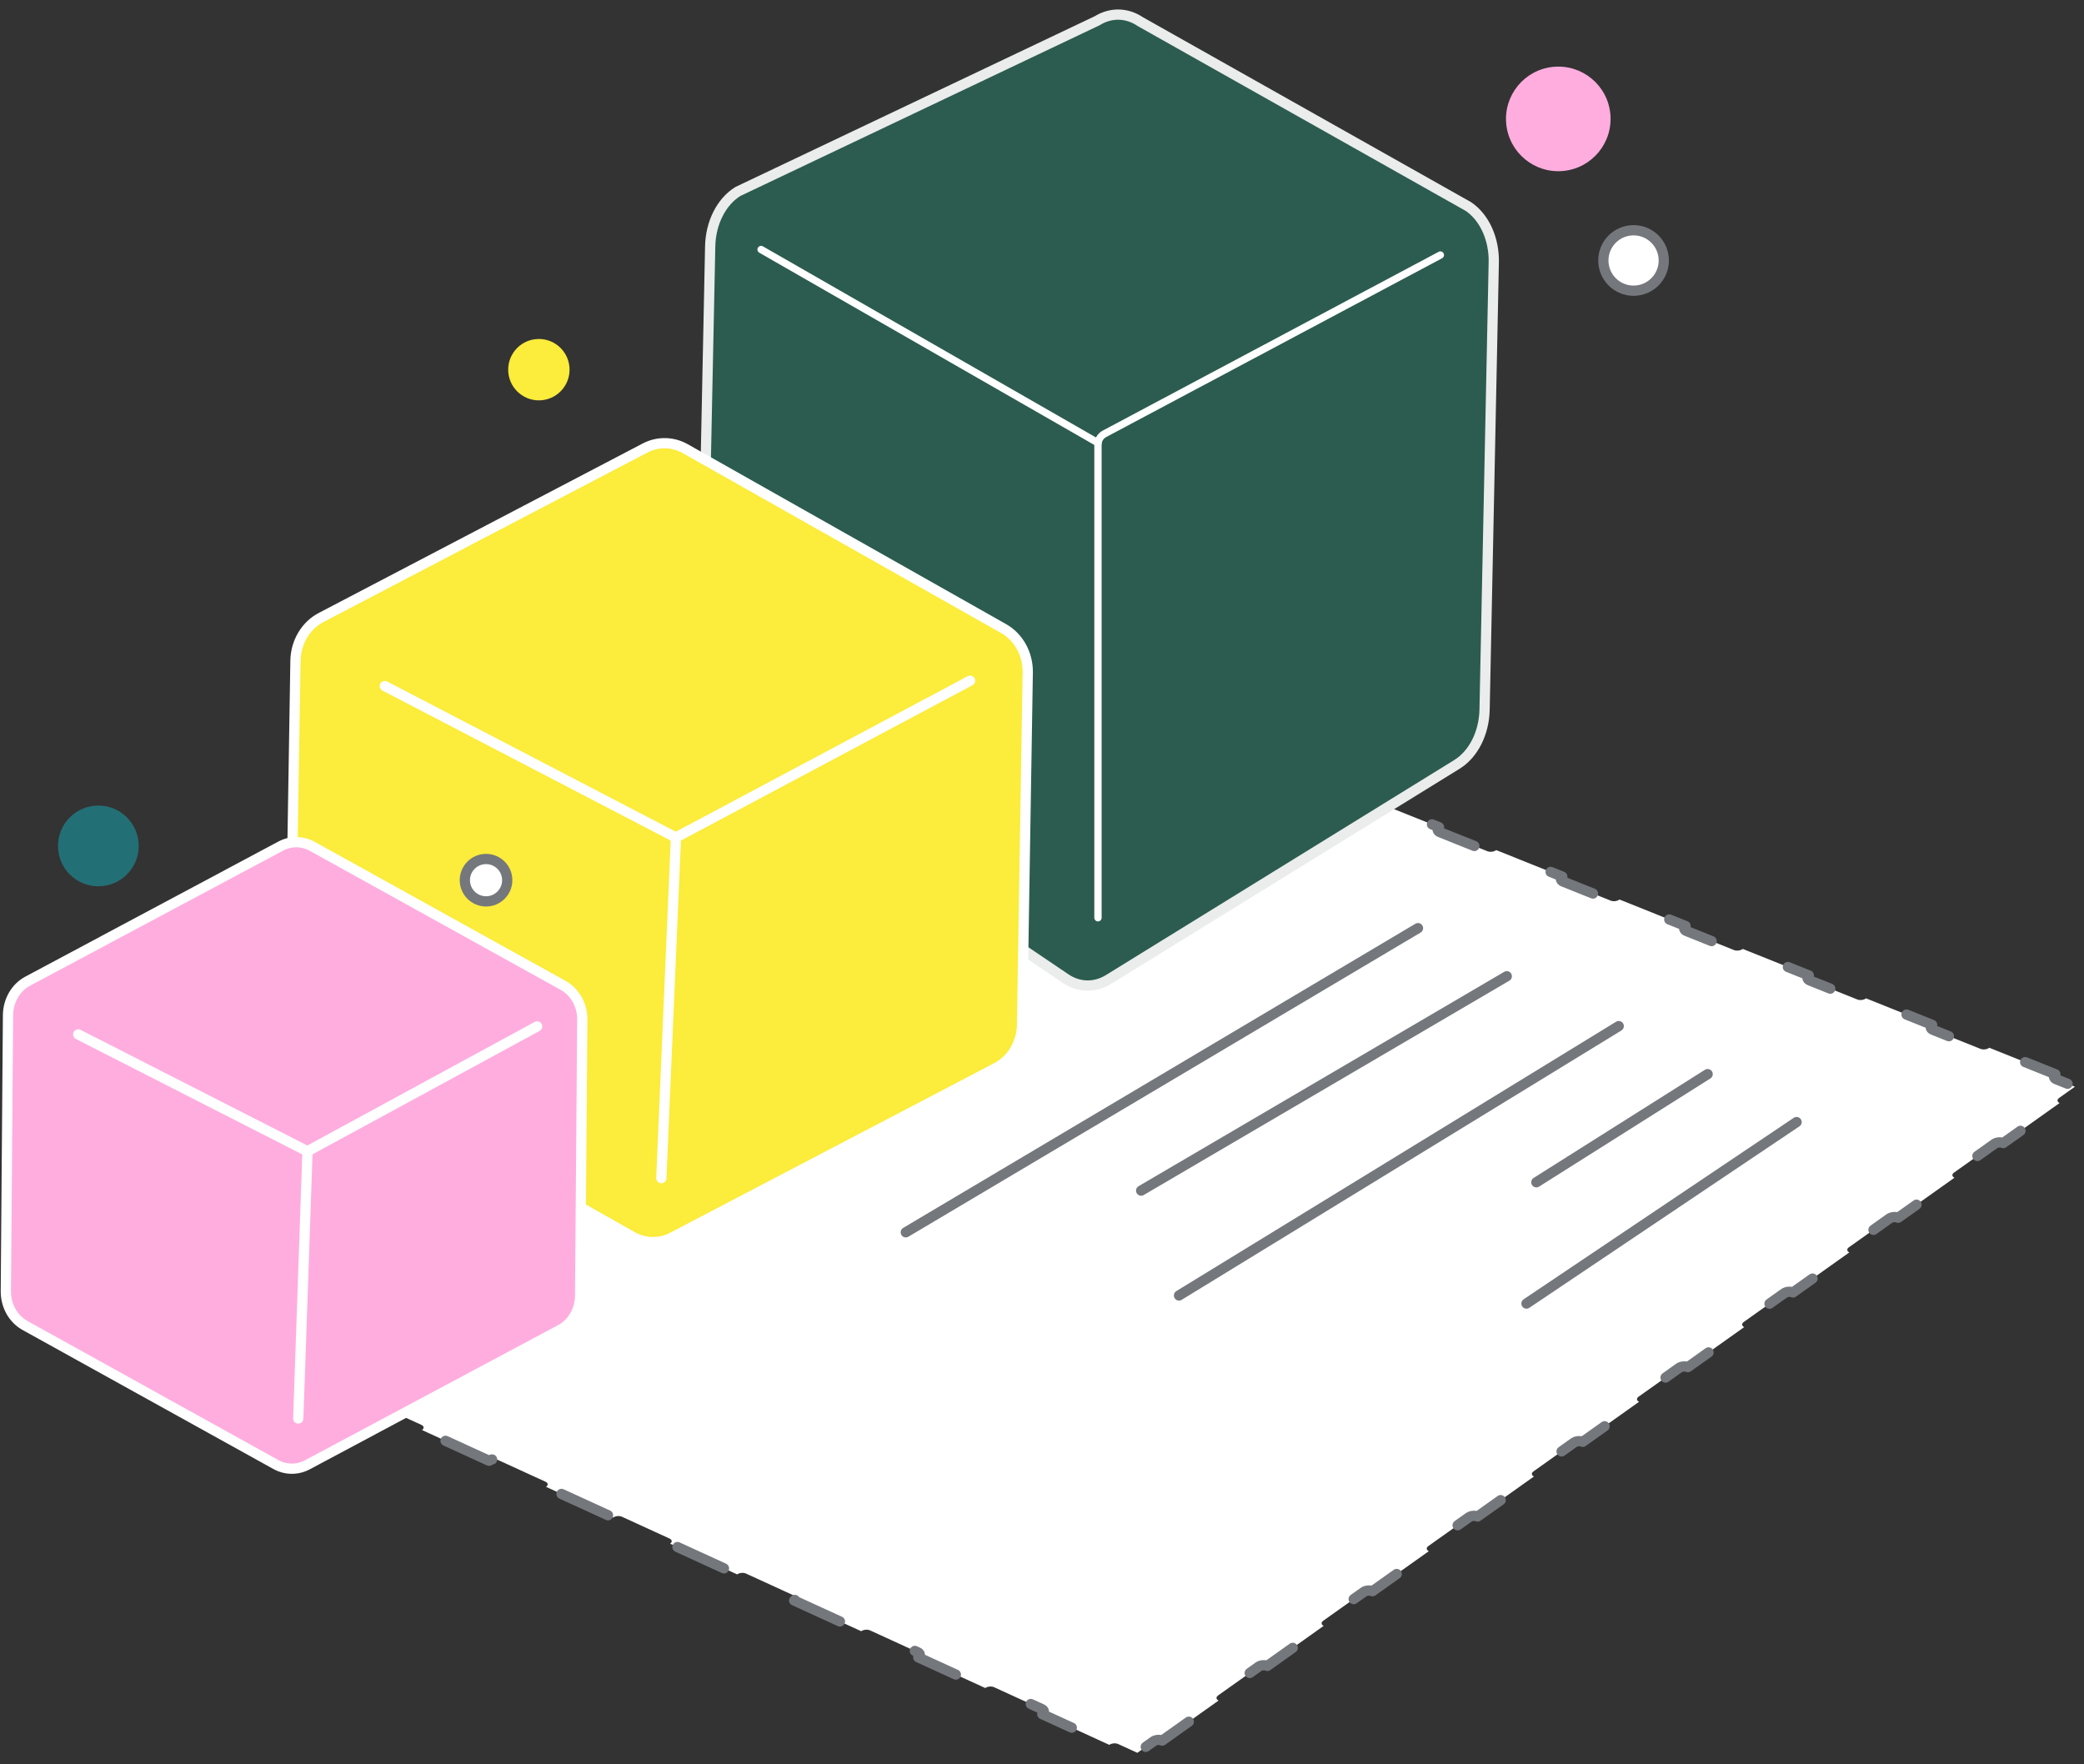 <svg width="215" height="182" viewBox="0 0 215 182" fill="none" xmlns="http://www.w3.org/2000/svg">
<rect x="0" y="0" width="215" height="182" fill="#333333" stroke="none"/>
<path d="M55.904 41.287C57.644 41.115 58.916 39.566 58.745 37.826C58.574 36.086 57.024 34.813 55.284 34.985C53.544 35.156 52.272 36.706 52.443 38.446C52.614 40.186 54.163 41.458 55.904 41.287Z" fill="#FCEC3B"/>
<path d="M10.554 91.412C12.843 91.187 14.517 89.149 14.291 86.859C14.066 84.57 12.028 82.897 9.739 83.122C7.449 83.347 5.776 85.386 6.002 87.675C6.227 89.964 8.265 91.637 10.554 91.412Z" fill="#236F76"/>
<path d="M161.292 17.635C164.257 17.343 166.424 14.704 166.132 11.738C165.841 8.774 163.201 6.606 160.236 6.898C157.271 7.19 155.104 9.831 155.395 12.795C155.687 15.76 158.327 17.927 161.292 17.635Z" fill="#FFADDF"/>
<path d="M122.8 77.981C123.021 78.129 123.427 78.131 123.706 77.985L125.972 76.798L128.016 77.617C128.294 77.729 128.7 77.677 128.923 77.501L135.741 80.234C135.518 80.41 135.564 80.643 135.842 80.754L140.734 82.715C141.012 82.827 141.418 82.775 141.641 82.599L148.459 85.332C148.236 85.507 148.282 85.74 148.56 85.852L153.452 87.812C153.73 87.924 154.136 87.872 154.359 87.697L161.177 90.429C160.954 90.605 161 90.838 161.278 90.95L166.17 92.91C166.448 93.022 166.854 92.97 167.077 92.794L173.895 95.527C173.672 95.703 173.718 95.935 173.996 96.047L178.888 98.008C179.166 98.119 179.572 98.067 179.794 97.892L186.612 100.624C186.39 100.8 186.436 101.033 186.714 101.145L191.606 103.105C191.884 103.217 192.29 103.165 192.512 102.989L199.33 105.722C199.108 105.898 199.154 106.131 199.432 106.242L204.324 108.203C204.602 108.314 205.008 108.262 205.23 108.087L212.048 110.82C211.826 110.995 211.872 111.228 212.15 111.34L214.062 112.106L212.432 113.264C212.194 113.433 212.217 113.668 212.482 113.79L206.669 117.919C206.404 117.798 205.996 117.836 205.758 118.005L201.586 120.969C201.349 121.138 201.371 121.373 201.636 121.495L195.823 125.625C195.558 125.503 195.15 125.542 194.912 125.711L190.741 128.674C190.503 128.843 190.525 129.079 190.79 129.2L184.977 133.33C184.712 133.208 184.304 133.247 184.066 133.416L179.895 136.379C179.657 136.548 179.679 136.784 179.944 136.905L174.131 141.035C173.866 140.913 173.458 140.952 173.22 141.121L169.049 144.084C168.811 144.253 168.833 144.489 169.098 144.61L163.285 148.74C163.02 148.619 162.612 148.657 162.374 148.826L158.203 151.79C157.965 151.959 157.987 152.194 158.253 152.316L152.44 156.445C152.174 156.324 151.766 156.362 151.529 156.531L147.357 159.495C147.119 159.664 147.141 159.899 147.407 160.021L141.594 164.15C141.328 164.029 140.921 164.067 140.683 164.236L136.511 167.2C136.273 167.369 136.296 167.604 136.561 167.726L130.748 171.856C130.483 171.734 130.075 171.773 129.837 171.942L125.665 174.905C125.427 175.074 125.45 175.31 125.715 175.431L119.902 179.561C119.637 179.439 119.229 179.478 118.991 179.647L117.336 180.823L115.355 179.915C115.09 179.794 114.682 179.832 114.444 180.001L107.529 176.834C107.767 176.665 107.745 176.429 107.479 176.308L102.557 174.053C102.292 173.932 101.884 173.97 101.646 174.139L94.731 170.972C94.969 170.803 94.947 170.568 94.681 170.446L89.759 168.191C89.493 168.07 89.086 168.108 88.848 168.277L81.933 165.11C82.171 164.941 82.148 164.706 81.883 164.584L76.961 162.33C76.695 162.208 76.287 162.247 76.05 162.416L69.135 159.248C69.372 159.079 69.35 158.844 69.085 158.722L64.162 156.468C63.897 156.346 63.489 156.385 63.252 156.554L56.336 153.386C56.574 153.217 56.552 152.982 56.287 152.86L51.364 150.606C51.099 150.484 50.691 150.523 50.453 150.692L43.538 147.524C43.776 147.355 43.754 147.12 43.489 146.998L38.566 144.744C38.301 144.622 37.893 144.661 37.655 144.83L30.74 141.663C30.978 141.494 30.956 141.258 30.691 141.137L25.768 138.882C25.503 138.76 25.095 138.799 24.857 138.968L17.942 135.801C18.18 135.632 18.158 135.396 17.892 135.275L16 134.408L18.069 133.324C18.348 133.178 18.395 132.939 18.173 132.791L25.699 128.849C25.921 128.997 26.326 128.998 26.606 128.852L31.941 126.057C32.22 125.911 32.266 125.673 32.045 125.524L39.571 121.582C39.792 121.73 40.198 121.732 40.477 121.586L45.812 118.791C46.091 118.644 46.138 118.406 45.916 118.258L53.442 114.315C53.664 114.463 54.07 114.465 54.349 114.319L59.684 111.524C59.963 111.378 60.01 111.139 59.788 110.991L67.314 107.048C67.535 107.197 67.941 107.198 68.22 107.052L73.555 104.257C73.834 104.111 73.881 103.872 73.659 103.724L81.185 99.782C81.407 99.93 81.813 99.931 82.092 99.785L87.427 96.99C87.706 96.844 87.752 96.605 87.531 96.457L95.057 92.515C95.278 92.663 95.684 92.665 95.963 92.518L101.298 89.723C101.577 89.577 101.624 89.339 101.403 89.191L108.928 85.248C109.15 85.396 109.556 85.398 109.835 85.252L115.17 82.457C115.449 82.31 115.496 82.072 115.274 81.924L122.8 77.981Z" fill="white" stroke="#74777C" stroke-width="1.057" stroke-linecap="round" stroke-linejoin="round" stroke-dasharray="5.28 8.45"/>
<path d="M151.491 21.306L117.643 2.233C116.261 1.298 114.607 1.264 113.188 2.142L76.12 19.756C74.42 20.81 73.317 22.994 73.268 25.404L72.319 71.546C72.269 73.963 73.281 76.19 74.937 77.306L109.924 100.943C111.306 101.878 112.96 101.912 114.379 101.034L150.308 78.856C151.141 78.341 151.849 77.541 152.353 76.543C152.857 75.546 153.136 74.391 153.16 73.208L154.108 27.066C154.158 24.649 153.146 22.428 151.491 21.306Z" fill="#2B5C4F" stroke="#EBECEC" stroke-width="1.057" stroke-linecap="round" stroke-linejoin="round"/>
<path d="M113.273 45.681L78.519 25.74" stroke="white" stroke-width="0.755" stroke-linecap="round" stroke-linejoin="round"/>
<path d="M113.274 94.678L113.274 45.871L113.274 94.678Z" fill="#2B5C4F"/>
<path d="M148.598 26.31L113.945 44.754C113.532 44.974 113.274 45.404 113.274 45.871L113.274 94.678" stroke="white" stroke-width="0.755" stroke-linecap="round" stroke-linejoin="round"/>
<path d="M103.547 64.85L70.702 46.291C69.405 45.556 67.859 45.531 66.539 46.224L33.111 63.711C31.53 64.542 30.514 66.262 30.483 68.159L29.896 104.473C29.865 106.375 30.825 108.127 32.379 109.004L65.223 127.568C66.52 128.303 68.066 128.328 69.386 127.635L102.814 110.143C103.589 109.737 104.246 109.106 104.71 108.321C105.174 107.535 105.428 106.626 105.442 105.695L106.03 69.381C106.06 67.479 105.1 65.732 103.547 64.85Z" fill="#FCEC3B" stroke="white" stroke-width="1.057" stroke-linecap="round" stroke-linejoin="round"/>
<path d="M69.635 86.35L39.701 70.773" stroke="white" stroke-width="1.057" stroke-linecap="round" stroke-linejoin="round"/>
<path d="M68.228 121.54L69.737 86.379L68.228 121.54Z" fill="#FCEC3B"/>
<path d="M100.082 70.221L69.744 86.387M68.228 121.54L69.737 86.379" stroke="white" stroke-width="1.057" stroke-linecap="round" stroke-linejoin="round"/>
<path d="M58.096 101.651L32.221 87.312C31.199 86.745 29.987 86.735 28.956 87.287L2.859 101.217C1.624 101.879 0.838 103.234 0.827 104.722L0.603 133.201C0.592 134.693 1.356 136.06 2.58 136.737L28.456 151.08C29.477 151.647 30.69 151.657 31.72 151.105L57.818 137.171C58.423 136.848 58.934 136.349 59.292 135.73C59.651 135.111 59.844 134.396 59.85 133.666L60.073 105.187C60.085 103.695 59.321 102.332 58.096 101.651Z" fill="#FFADDF" stroke="white" stroke-width="1.057" stroke-linecap="round" stroke-linejoin="round"/>
<path d="M31.645 118.731L8.072 106.712" stroke="white" stroke-width="1.057" stroke-linecap="round" stroke-linejoin="round"/>
<path d="M55.414 105.886L31.731 118.76M30.771 146.335L31.725 118.754" stroke="white" stroke-width="1.057" stroke-linecap="round" stroke-linejoin="round"/>
<path d="M146.289 95.75L93.448 127.125" stroke="#74777C" stroke-width="1.057" stroke-linecap="round"/>
<path d="M155.449 100.712L117.73 122.824" stroke="#74777C" stroke-width="1.057" stroke-linecap="round"/>
<path d="M167 105.854L121.634 133.642" stroke="#74777C" stroke-width="1.057" stroke-linecap="round"/>
<path d="M176.172 110.809L158.501 121.963" stroke="#74777C" stroke-width="1.057" stroke-linecap="round"/>
<path d="M185.348 115.755L157.481 134.476" stroke="#74777C" stroke-width="1.057" stroke-linecap="round"/>
<path d="M50.358 92.977C49.156 93.095 48.086 92.217 47.968 91.015C47.85 89.814 48.728 88.744 49.93 88.625C51.131 88.507 52.201 89.386 52.319 90.587C52.438 91.789 51.559 92.859 50.358 92.977Z" fill="white" stroke="#74777C" stroke-width="1.057" stroke-linecap="round" stroke-linejoin="round"/>
<path d="M168.836 29.974C167.122 30.142 165.596 28.89 165.427 27.176C165.259 25.462 166.511 23.936 168.225 23.768C169.939 23.599 171.465 24.852 171.633 26.565C171.802 28.279 170.549 29.805 168.836 29.974Z" fill="white" stroke="#74777C" stroke-width="1.057" stroke-linecap="round" stroke-linejoin="round"/>
</svg>
